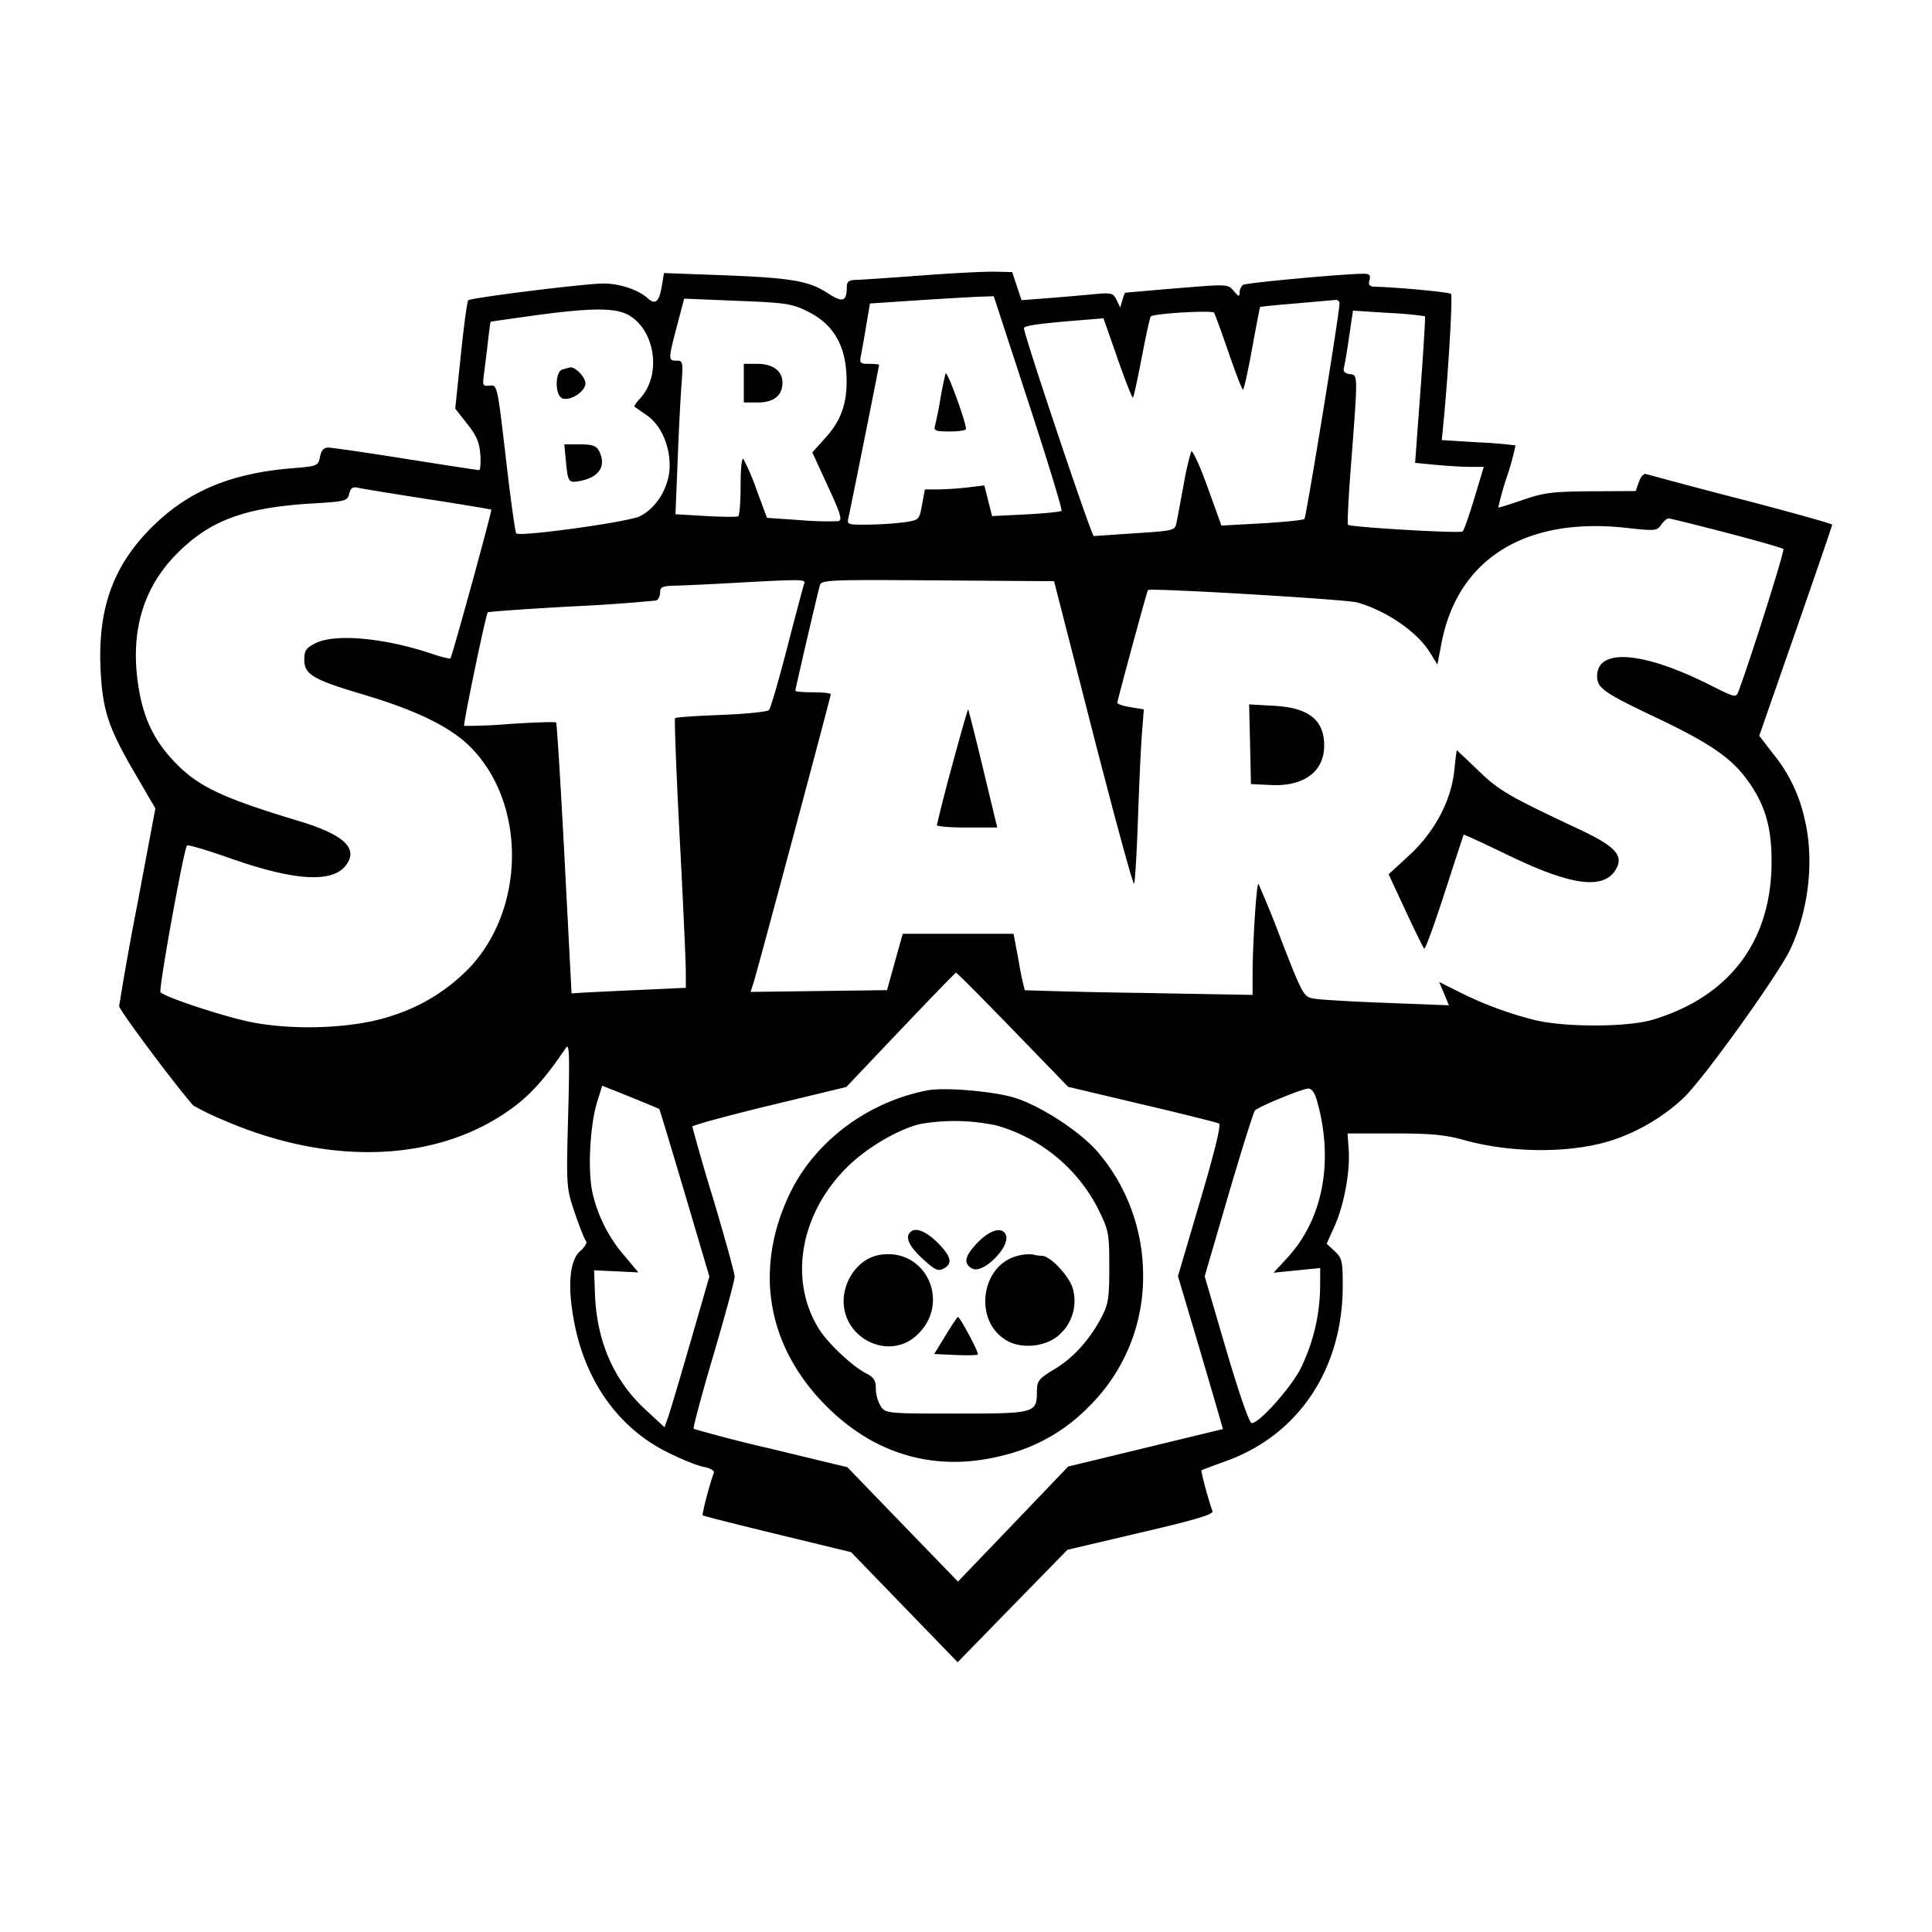 <svg viewBox="0 0 24 24" xmlns="http://www.w3.org/2000/svg"><path d="M11.46 3.421c-.374.028-.738.053-.81.055-.107.003-.13.02-.131.094-.001.179-.051.193-.243.068-.231-.15-.45-.187-1.322-.22l-.706-.026-.027.164c-.033.194-.081.235-.175.149-.118-.107-.356-.185-.555-.183-.24.002-1.644.177-1.675.209-.013.012-.054.32-.092.684l-.069.661.149.189c.116.148.152.232.163.382.007.106 0 .193-.016.193s-.426-.063-.911-.14c-.485-.077-.918-.14-.962-.14-.056 0-.087.034-.103.115-.023.113-.03.116-.349.142-.759.063-1.284.282-1.73.722-.491.485-.685 1.022-.646 1.791.026.5.097.713.431 1.285l.249.427-.225 1.197a37.485 37.485 0 0 0-.225 1.26c0 .047.692.975.92 1.233a3.3 3.3 0 0 0 .396.191c1.326.571 2.662.511 3.574-.163.23-.17.403-.365.661-.745.042-.061.047.088.027.828-.024.902-.024.905.081 1.22.059.175.122.333.14.352.019.019-.012.074-.069.124-.138.118-.164.446-.073.907.145.728.553 1.294 1.149 1.592.174.088.381.171.458.185.08.015.133.046.124.072-.052.138-.151.516-.138.529.008.008.426.114.929.236l.914.222.661.683.662.684.682-.699.682-.698.911-.214c.691-.161.907-.226.891-.267-.049-.129-.148-.498-.136-.507.008-.005.146-.057.307-.115.902-.326 1.447-1.147 1.447-2.177 0-.307-.009-.344-.1-.429l-.1-.093.097-.215c.118-.259.196-.679.177-.954l-.014-.201h.577c.455 0 .638.017.862.08.606.17 1.358.169 1.868-.002.318-.107.64-.301.873-.526.252-.243 1.176-1.532 1.321-1.842.232-.496.299-1.123.174-1.627a1.913 1.913 0 0 0-.392-.803l-.169-.22.453-1.3c.249-.715.453-1.31.453-1.322 0-.012-.508-.154-1.13-.316a81.407 81.407 0 0 1-1.181-.313c-.028-.01-.067.031-.09.097l-.04.114-.55.003c-.482.003-.586.016-.849.106-.165.057-.304.1-.308.096a3.773 3.773 0 0 1 .108-.385 3.14 3.14 0 0 0 .106-.387 5.584 5.584 0 0 0-.463-.038l-.453-.028.024-.243c.061-.641.113-1.55.091-1.573-.022-.022-.66-.082-.94-.089-.074-.002-.09-.019-.073-.082.017-.065.001-.08-.086-.079-.25.002-1.442.112-1.482.137-.024.015-.045.057-.045.094-.001.057-.013.055-.073-.018-.072-.085-.075-.085-.709-.033-.35.029-.639.055-.642.056a.638.638 0 0 0-.033.093l-.026.09-.046-.094c-.042-.087-.062-.092-.288-.071-.133.013-.388.035-.567.049l-.325.025-.058-.174-.058-.175-.217-.005c-.119-.003-.523.018-.897.046m1.317 1.581c.238.727.422 1.332.41 1.344-.012.012-.211.032-.443.044l-.42.021-.048-.19-.048-.191-.204.025a4.336 4.336 0 0 1-.37.025h-.165l-.035.19c-.034.187-.037.19-.214.217a4.156 4.156 0 0 1-.451.03c-.261.003-.27 0-.249-.087.024-.102.38-1.878.38-1.897 0-.007-.055-.013-.123-.013-.113 0-.122-.009-.101-.11.012-.061.042-.229.066-.375l.045-.265.586-.039c.323-.021.669-.041.77-.045l.182-.006.432 1.322m-2.738-1.13c.297.148.451.393.474.754.022.35-.05.58-.253.806l-.169.188.193.42c.163.353.183.422.128.434a3.85 3.85 0 0 1-.475-.013l-.409-.028-.129-.347a2.824 2.824 0 0 0-.164-.384c-.02-.022-.035.117-.035.328 0 .201-.013.373-.03.383-.016.01-.198.009-.404-.003l-.375-.022.026-.644c.013-.354.035-.783.048-.954.022-.296.019-.31-.061-.31-.104 0-.104-.012.005-.429l.09-.341.66.027c.611.024.678.035.88.135m6.601-.102c.001.111-.413 2.652-.436 2.676-.013.015-.251.039-.528.055l-.503.028-.175-.485c-.096-.266-.186-.462-.201-.434a3.47 3.47 0 0 0-.093.41c-.037.198-.076.408-.088.466-.02.105-.023.106-.508.138l-.521.035c-.028.001-.867-2.497-.867-2.582 0-.031.188-.058.684-.098l.304-.025.175.501c.096.275.182.493.191.484.009-.009.059-.235.11-.503.051-.267.101-.495.112-.505.037-.037.765-.08.786-.046.012.019.093.242.18.495s.167.46.179.46c.011 0 .062-.229.113-.51.051-.28.096-.513.1-.517.004-.004.205-.024.446-.044l.49-.043a.044.044 0 0 1 .05.044m-8.818.152c.325.2.393.745.129 1.028-.047.049-.077.096-.068.103l.152.106c.171.118.283.364.284.623.001.258-.161.532-.375.633-.15.071-1.487.256-1.531.211-.013-.012-.071-.433-.129-.934-.105-.906-.107-.912-.2-.902-.088.01-.092.001-.07-.16.012-.093.035-.274.049-.4.014-.126.029-.232.032-.233.003-.002.239-.036.525-.076.737-.101 1.038-.101 1.202.001m9.879.006c.007.007-.018.42-.055.917l-.067.905.26.025c.144.013.336.025.427.025h.166l-.117.389c-.064.213-.129.399-.146.413-.032.027-1.393-.053-1.424-.083-.01-.011.006-.334.036-.719.089-1.17.09-1.138-.014-1.153-.062-.009-.085-.034-.072-.08.01-.037.039-.211.065-.387l.047-.321.441.028a4.8 4.8 0 0 1 .453.041M9.24 4.76V5h.174c.198 0 .306-.087.306-.247 0-.145-.118-.233-.313-.233H9.24v.24m-2.25-.172c-.097.025-.1.323-.004.36.093.036.272-.074.286-.175.011-.075-.125-.223-.191-.208-.012.002-.052.013-.091.023m4.756.052a4.62 4.62 0 0 0-.065.32 5.196 5.196 0 0 1-.066.33c-.018.06.008.07.182.07.112 0 .203-.014.203-.03-.002-.097-.238-.739-.254-.69M7.028 5.71c.027.284.032.292.18.264.24-.045.329-.192.231-.377-.033-.06-.085-.077-.235-.077H7.01l.018.19m-1.711.491c.428.066.781.125.786.13.011.013-.487 1.827-.507 1.847-.009.009-.116-.017-.236-.058-.589-.197-1.195-.252-1.44-.13-.119.06-.14.09-.14.208 0 .18.113.246.73.429.661.196 1.083.402 1.331.65.684.684.693 1.965.019 2.715a2.294 2.294 0 0 1-.978.622c-.448.156-1.183.193-1.742.087-.321-.06-1.078-.308-1.146-.375-.028-.027.29-1.783.329-1.823.013-.012.253.059.534.158.788.278 1.26.31 1.433.097.172-.212-.008-.387-.574-.558-.969-.292-1.261-.432-1.557-.745-.257-.272-.387-.554-.446-.972-.093-.657.073-1.198.496-1.617.407-.404.831-.56 1.659-.611.426-.025.447-.031.47-.121.018-.074.044-.09.113-.074.049.011.439.075.866.141m16.13.417c.375.098.694.189.707.202.018.019-.396 1.333-.557 1.766-.031.085-.038.083-.366-.082-.823-.413-1.391-.456-1.391-.104 0 .147.084.206.726.511.65.308.922.491 1.119.751.237.314.325.602.322 1.058-.005.973-.522 1.657-1.468 1.945-.323.099-1.129.098-1.499 0a4.558 4.558 0 0 1-.921-.346l-.241-.121.061.145.06.145-.781-.03c-.43-.016-.837-.04-.905-.054-.119-.024-.135-.054-.392-.714a12.622 12.622 0 0 0-.288-.71c-.023-.023-.073.741-.073 1.13v.249l-1.41-.025a71.125 71.125 0 0 1-1.42-.033 3.825 3.825 0 0 1-.074-.354l-.065-.347H11.214l-.098.35-.097.35-.848.011-.847.011.036-.111c.046-.142.96-3.555.96-3.587 0-.013-.099-.024-.22-.024s-.22-.009-.22-.019c0-.025.278-1.219.305-1.311.019-.066.115-.07 1.465-.06l1.444.01.486 1.897c.268 1.043.496 1.88.508 1.86.012-.02.033-.379.048-.797.014-.418.036-.897.049-1.064l.024-.304-.164-.027c-.091-.014-.165-.039-.165-.055 0-.03.367-1.382.38-1.4.02-.029 2.464.115 2.6.154.364.103.745.365.905.624l.091.148.049-.258c.198-1.052 1.037-1.579 2.295-1.441.359.04.383.038.435-.037.03-.044.071-.08.092-.08.02 0 .344.08.72.178M9.99 7.25c-.01.027-.105.383-.21.79-.105.407-.207.758-.227.78-.02.022-.287.049-.592.061-.306.011-.564.029-.575.04-.01.01.015.667.056 1.459.042.792.076 1.541.077 1.666l.001.225-.57.026c-.314.014-.633.03-.71.034l-.14.009-.087-1.674c-.048-.92-.095-1.681-.105-1.691-.009-.01-.267-.002-.573.018a6.33 6.33 0 0 1-.569.024c-.016-.013.269-1.385.293-1.41.009-.009.472-.042 1.029-.073A21.828 21.828 0 0 0 8.15 7.46c.028-.01.05-.054.05-.099 0-.069.027-.082.19-.086.105-.002.424-.017.71-.033.867-.048.911-.047.89.008m5.539 1.995.011.495.25.012c.399.019.65-.16.659-.47.009-.331-.181-.489-.617-.514l-.315-.018.012.495m-3.702.267a20.14 20.14 0 0 0-.189.738c.001.017.17.03.376.03h.374l-.175-.728c-.097-.401-.18-.733-.186-.738-.005-.006-.095.309-.2.698m6.239.058c-.038.376-.247.769-.562 1.057l-.254.234.21.451c.115.248.22.461.232.473.012.012.126-.299.253-.692.127-.392.234-.718.237-.724.003-.006.251.108.55.253.789.383 1.197.436 1.344.172.095-.169-.012-.283-.467-.496-.874-.411-.989-.478-1.247-.728-.143-.137-.262-.25-.265-.25-.003 0-.017.113-.031.25m-5.485 3.221.688.71.916.217c.503.118.934.226.958.239.028.015-.054.35-.234.959l-.276.937.209.703c.115.387.24.815.279.95l.071.246-.961.233-.962.233-.684.715-.685.714-.687-.71-.687-.711-.945-.228a18.396 18.396 0 0 1-.964-.248c-.011-.01.099-.422.245-.915.145-.492.264-.931.264-.975 0-.044-.119-.475-.263-.957a26.303 26.303 0 0 1-.263-.908c0-.016.43-.133.956-.261l.957-.231.673-.709c.371-.39.681-.71.69-.711.009-.002.326.317.705.708m-4.391.986c.005.005.147.475.316 1.045l.306 1.036-.231.8c-.127.439-.252.861-.278.936l-.048.136-.241-.223c-.39-.361-.6-.844-.623-1.427l-.011-.3.275.013.275.013-.162-.193a1.826 1.826 0 0 1-.41-.804c-.058-.279-.029-.83.059-1.116l.064-.206.35.14c.192.078.353.145.359.15m3.33-.232c-.752.146-1.41.644-1.718 1.301-.437.934-.271 1.882.458 2.616.611.615 1.373.83 2.196.619a2.2 2.2 0 0 0 1.064-.601 2.26 2.26 0 0 0 .68-1.64c0-.561-.201-1.107-.562-1.528-.218-.254-.703-.571-1.03-.674-.262-.082-.875-.134-1.088-.093m4.839.125c.213.75.077 1.472-.365 1.952l-.173.188.289-.029.29-.029-.001.234a2.353 2.353 0 0 1-.247 1.024c-.133.25-.512.67-.603.669-.029 0-.156-.365-.317-.912l-.267-.912.296-1.015c.164-.558.311-1.028.329-1.046.048-.048.581-.267.658-.271.046-.002.082.047.111.147m-3.98.311a2.041 2.041 0 0 1 1.266 1.044c.128.261.135.297.135.715 0 .386-.012.462-.095.62-.149.284-.35.506-.585.648-.2.121-.218.144-.219.279-.002.268-.022.273-1.002.273-.858 0-.876-.002-.937-.089a.45.45 0 0 1-.062-.219c0-.105-.024-.142-.125-.194-.169-.088-.466-.367-.577-.542-.391-.617-.236-1.463.373-2.044.241-.23.616-.446.879-.509a2.49 2.49 0 0 1 .949.018m-1.072 1.326c-.065.065-.014.175.153.329.153.14.193.16.26.124.119-.063.098-.151-.075-.325-.144-.143-.274-.193-.338-.128m.841.125c-.165.169-.186.265-.07.327.132.071.474-.27.418-.416-.042-.108-.193-.07-.348.089m-1.227.158c-.244.043-.441.299-.441.573 0 .466.554.736.896.435.453-.398.131-1.111-.455-1.008m1.727.009c-.476.113-.561.837-.123 1.064.192.099.486.06.638-.086a.563.563 0 0 0 .163-.573c-.048-.159-.281-.404-.384-.404a.449.449 0 0 1-.109-.016.5.5 0 0 0-.185.015m-.902.991-.141.23.262.012c.144.006.271.004.28-.006.018-.017-.221-.466-.248-.466-.007 0-.076.103-.153.23" fill-rule="evenodd"/></svg>
